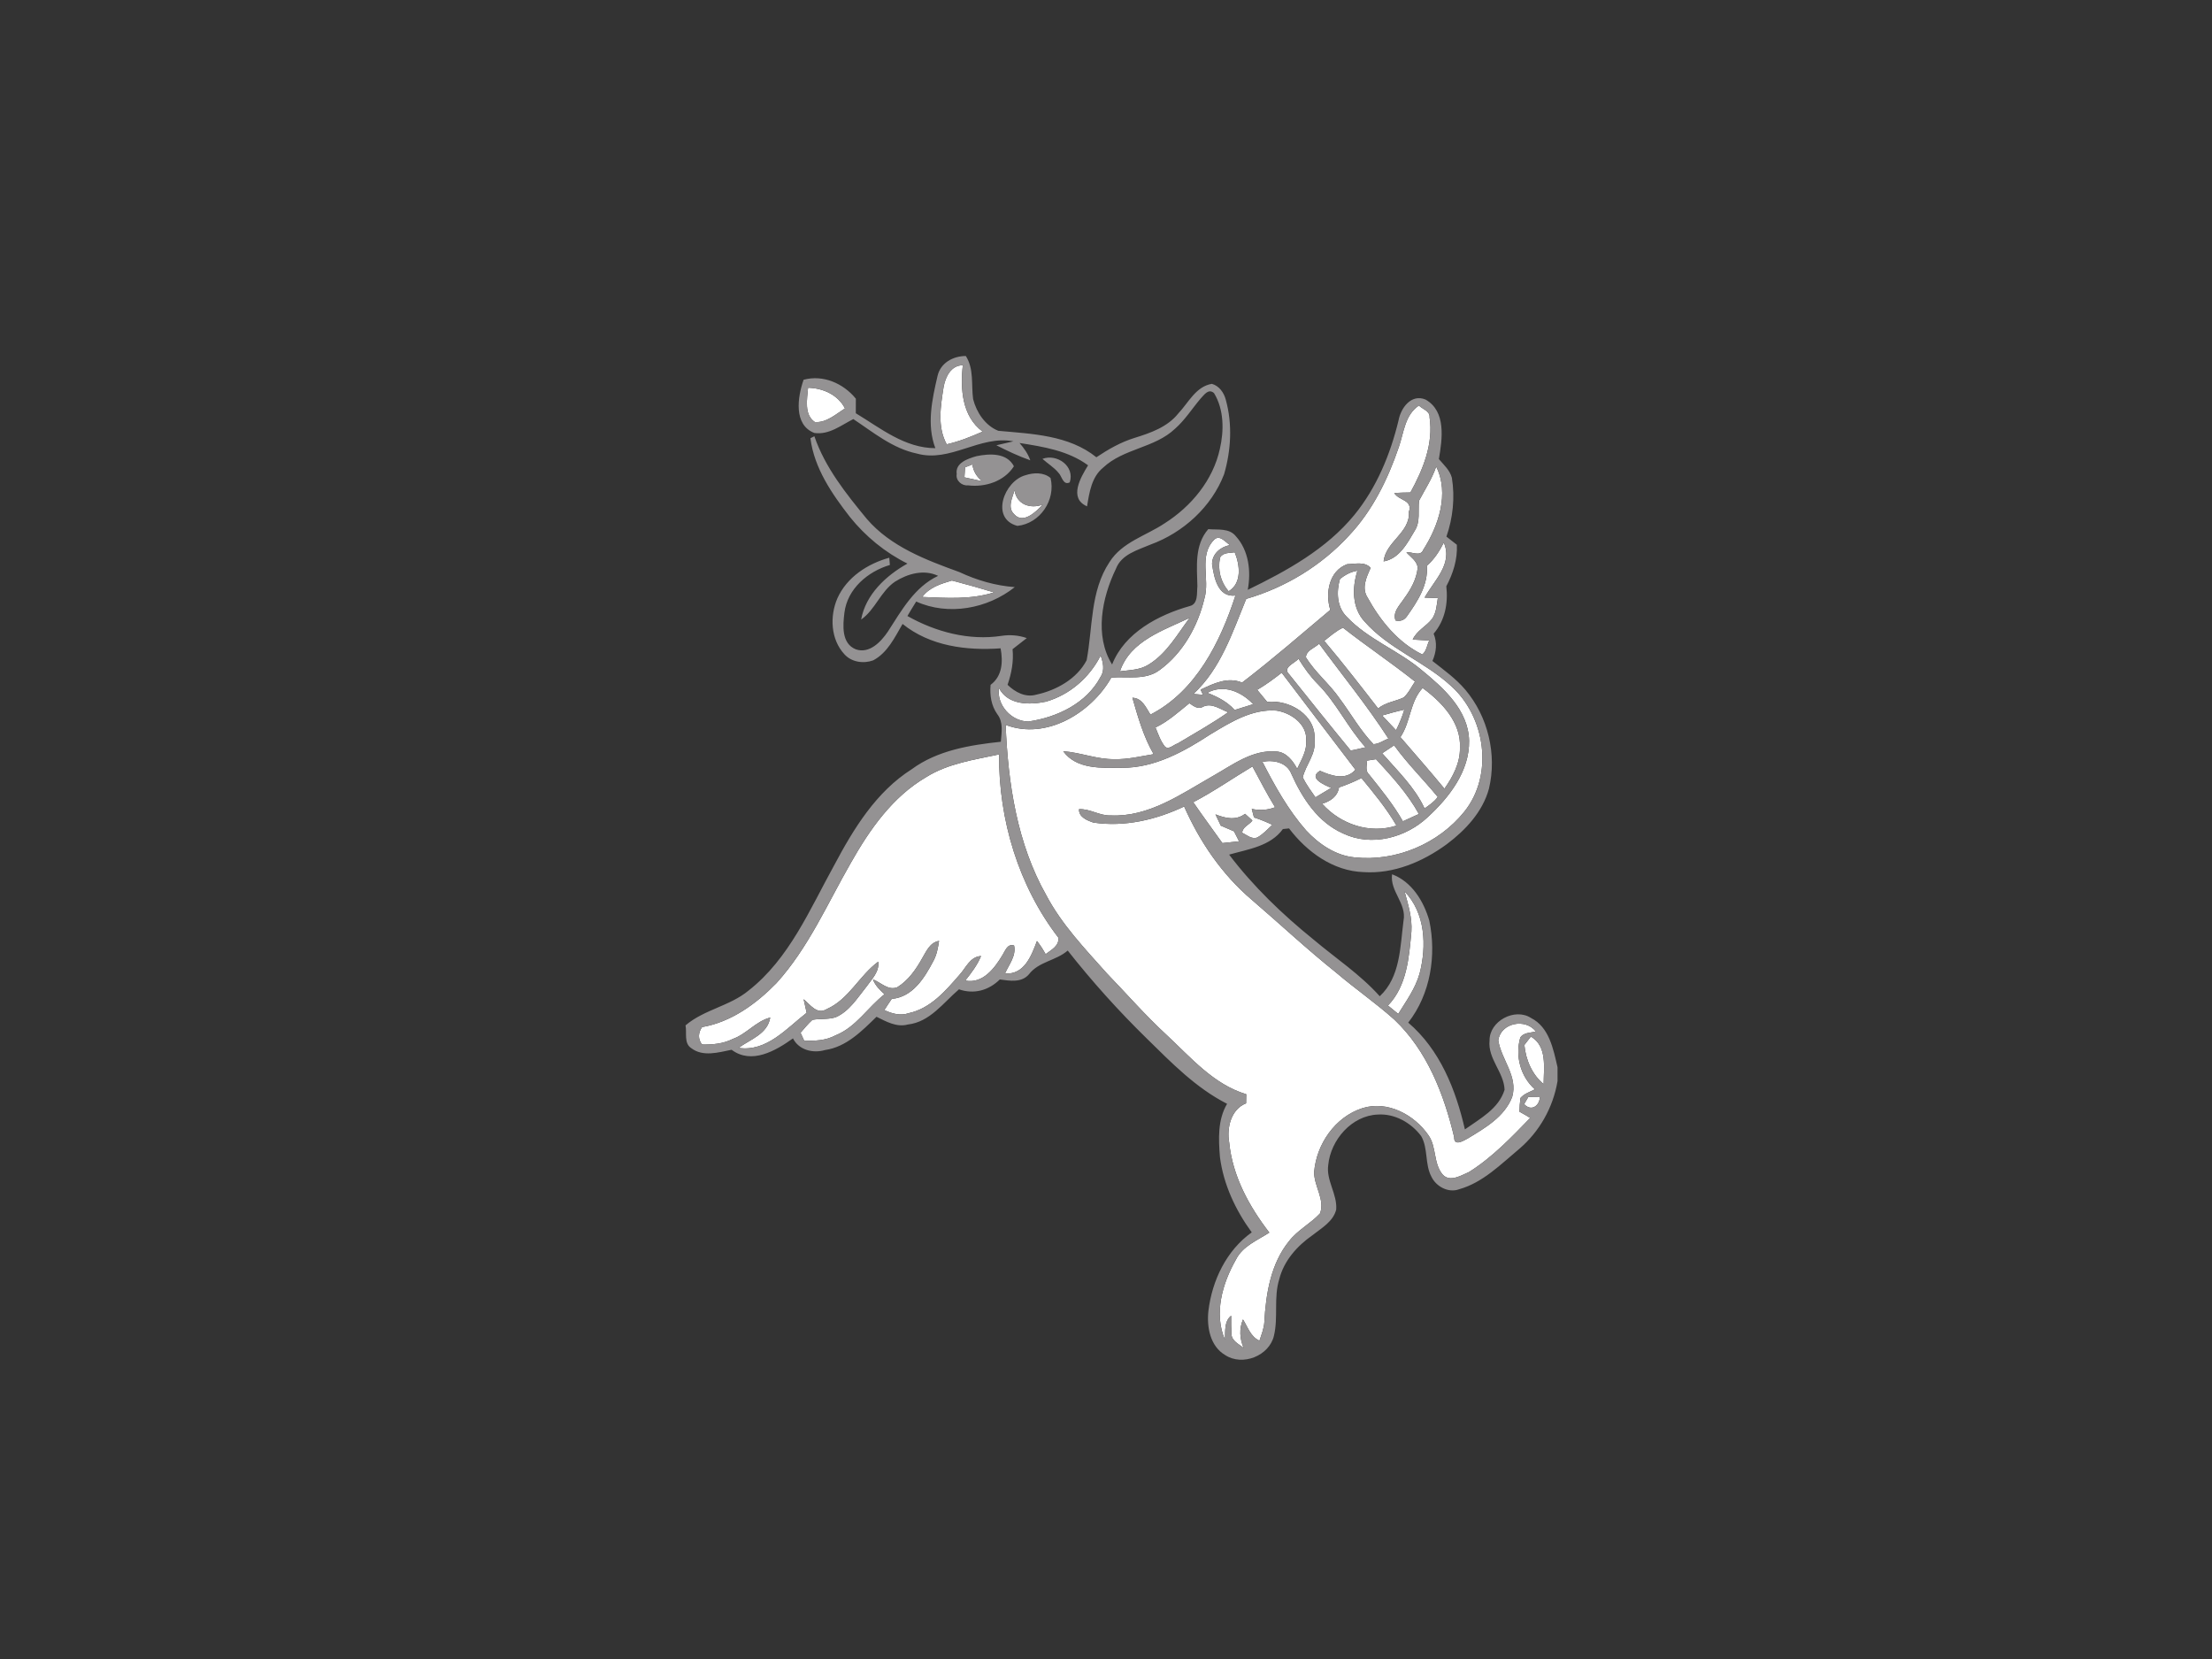 <?xml version="1.0" encoding="utf-8"?>
<!-- Generator: Adobe Illustrator 17.0.0, SVG Export Plug-In . SVG Version: 6.00 Build 0)  -->
<!DOCTYPE svg PUBLIC "-//W3C//DTD SVG 1.1//EN" "http://www.w3.org/Graphics/SVG/1.1/DTD/svg11.dtd">
<svg version="1.1" id="Layer_1" xmlns="http://www.w3.org/2000/svg" xmlns:xlink="http://www.w3.org/1999/xlink" x="0px" y="0px"
	 width="800px" height="600px" viewBox="0 0 800 600" enable-background="new 0 0 800 600" xml:space="preserve">
<rect x="0" y="0" width="800" height="600" fill="#333333" stroke="none"/>
<path fill="#FFFFFF" d="M341.268,139.951c0.665-3.652,2.661-7.833,6.951-7.86c-0.937,8.484-0.326,18.462,7.154,24.001
	c-4.208,1.846-8.498,3.597-12.991,4.588C338.906,154.245,340.21,146.82,341.268,139.951z"/>
<path fill="#FFFFFF" d="M292.249,140.236c5.362,0.109,10.806,2.539,13.344,7.466c-3.312,2.104-6.801,5.294-10.901,4.928
	C290.756,149.996,291.896,144.308,292.249,140.236z"/>
<path fill="#FFFFFF" d="M505.892,161.725c1.846-5.281,2.186-11.674,7.276-15.055c1.276,1.317,4.032,1.968,3.855,4.249
	c1.439,9.652-2.389,18.91-6.923,27.191c-1.968,0.014-3.923,0.081-5.851,0.19c1.575,2.783,6.774,2.416,5.308,6.801
	c0.502,7.575-8.417,10.738-9.15,17.933c5.701-0.977,8.62-6.652,11.294-11.172c2.05-3.244,1.1-7.168,1.507-10.765
	c2.145-4.072,4.724-7.941,6.204-12.353c4.846,9.733,0.842,21.489-4.683,30.123c-1.059,2.62-4.167,0.57-6.082,0.91
	c1.507,1.683,3.828,3.054,4.086,5.552c-0.421,4.14-2.511,7.873-4.941,11.172c-1.548,2.403-4.208,4.765-3.082,7.914
	c1.778,0.394,3.163-0.122,4.154-1.561c3.787-5.362,7.738-11.349,7.168-18.231c2.661-2.308,4.561-5.267,6.136-8.376
	c3.38,7.711-3.597,13.779-6.937,19.887c1.195,0.041,3.584,0.122,4.778,0.163c-0.407,2.566-0.529,5.321-2.091,7.534
	c-2.118,2.715-5.539,4.235-6.991,7.48c1.968,0.122,3.95,0.231,5.973,0.339c-0.814,1.67-0.977,3.815-2.498,5.05
	c-8.742-4.249-15.19-12.204-19.792-20.566c-2.281-3.502-0.394-7.385,1.086-10.751c-2.09-2.403-5.715-1.385-8.484-1.33
	c-6.584,2.43-7.969,10.493-6.095,16.521c-10.561,8.864-20.946,17.919-31.901,26.295c-5.213-2.172-10.344,0.339-15.014,2.552
	l0.882,1.86c-0.882-0.081-2.62-0.231-3.489-0.299c9.883-9.055,14.159-22.317,19.114-34.385
	c14.131-4.072,27.204-12.027,37.168-22.887C496.376,184.707,501.928,173.345,505.892,161.725z"/>
<path fill="#FFFFFF" d="M349.034,169.028c0.855-0.353,1.737-0.692,2.633-1.045c0.367,2.484,1.602,4.561,3.625,6.068
	c-2.186-0.489-4.331-0.937-6.489-1.412C348.857,171.743,348.966,169.938,349.034,169.028z"/>
<path fill="#FFFFFF" d="M366.762,185.956c-2.511-2.403-0.611-5.946,0.163-8.647c0.706,5.131,5.742,6.883,10.249,5.159
	C374.731,185.02,370.034,189.73,366.762,185.956z"/>
<path fill="#FFFFFF" d="M438.954,195.364c2.05-2.267,4.1,0.611,5.864,1.765c-3.421,0.665-6.421,3.149-6.462,6.842
	c0.706,4.792,2.023,12.163,8.457,11.417c-5.471,16.833-14.294,34.616-30.734,43.06c-1.616-2.539-3-6-6.53-6.095
	c2.009,6.978,4.005,14.077,7.683,20.403c-4.71,0.76-9.394,1.941-14.186,1.805c-6.326,0.095-12.272-2.43-18.516-2.864
	c4.792,6.638,13.982,6.027,21.272,5.987c11.783,0.054,22.399-5.864,31.983-12.109c7.222-4.358,15.082-9.258,23.865-8.579
	c5.226,0.787,11.104,4.901,10.751,10.738c0.326,3.774-1.751,7.045-3.258,10.317c-1.548-2.919-3.95-6.068-7.521-6.258
	c-8.702-0.774-15.991,4.955-23.172,8.973c-11.362,6.475-23.037,14.783-36.734,14.145c-3.991,0.176-7.534-2.484-11.471-2.253
	c-0.122,2.878,2.946,4.059,5.186,4.833c11.24,1.683,22.67-0.991,32.838-5.81c5.606,12.706,13.711,24.625,24.367,33.666
	c10.236,8.783,20.077,18.014,30.625,26.43c6.855,5.851,14.322,10.982,21.041,17.009c11.851,11.213,17.919,26.946,21.625,42.503
	c-0.122,3.516,3.584,1.181,5.023,0.38c6.217-3.76,13.141-7.765,15.937-14.892c2.213-7.48-3.91-13.494-5.009-20.512
	c0.855-6.339,9.788-8.145,13.589-3.204c-1.968,0.516-4.385,0.299-5.634,2.186c-1.928,6.652,0.082,14.104,5.281,18.733
	c-1.805,0.923-3.869,1.548-5.213,3.122c-0.217,1.629-0.353,3.285-0.367,4.955c1.235,0.733,2.634,1.425,3.869,2.281
	c-6.842,7.059-13.751,14.294-22.127,19.548c-2.824,1.195-6.855,3.801-9.503,0.923c-3.394-3.977-2.186-9.869-5.063-14.104
	c-5.118-7.507-14.865-12.788-23.973-9.923c-9.828,3.149-16.616,12.964-17.457,23.064c-0.109,5.104,4.018,10.005,2.118,15.014
	c-3.421,3.679-8.091,6-11.186,10.005c-6.652,8.186-8.389,19.1-8.946,29.322c-0.136,2.321-1.059,4.507-1.765,6.692
	c-3.217-1.425-4.222-4.941-5.959-7.683c-1.425,3.394-1.195,6.977,0.244,10.317c-1.724-1.425-4.29-2.498-4.425-5.036
	c-0.095-2.226-0.122-4.439-0.095-6.652c-2.62,2.145-2.091,5.756-2.226,8.756c-4.113-9.475-0.95-20.43,3.937-28.996
	c2.443-4.941,7.738-6.964,12.095-9.801c-7.331-9.503-13.317-20.458-14.512-32.58c-0.95-5.267,0.624-12.027,6.109-14.172
	c0.014-0.828,0.041-2.471,0.054-3.285c-11.946-3.611-20.145-13.412-28.955-21.584c-7.561-6.964-14.308-14.742-21.449-22.127
	c-7.928-8.905-16.303-17.62-21.923-28.263c-10.575-18.693-13.819-40.44-14.688-61.603c14.688,5.593,30.978-4.33,38.214-17.118
	c5.824-0.475,12.353,1.072,17.43-2.701c8.471-6.122,13.914-15.964,16.276-26.023C437.624,209.482,433.47,201.079,438.954,195.364z"
	/>
<path fill="#FFFFFF" d="M441.262,201.622c1.113-1.9,3.421-1.548,5.294-1.873c1.86,4.588,2.701,11.118-2.213,14.104
	C441.425,210.459,440.312,205.993,441.262,201.622z"/>
<path fill="#FFFFFF" d="M484.634,209.359c1.86-1.439,3.91-2.593,6.299-2.946c-1.941,6.095-2.009,13.494,2.634,18.435
	c8.634,9.788,21.476,14.335,31.032,23.064c12.625,11.131,15.761,32.268,4.955,45.68c-9.353,11.607-24.801,18.109-39.639,16.494
	c-6.91-0.652-12.964-4.833-17.566-9.788c-6.489-7.398-11.308-16.073-15.774-24.774c3.95-0.801,8.837,0.176,10.466,4.358
	c3.95,8.81,9.625,17.607,18.828,21.598c10.181,4.819,22.535,1.52,30.517-5.973c7.738-7.14,15.122-16.589,14.932-27.652
	c-0.285-11.132-9.339-19.114-17.321-25.643c-8.471-7.073-19.263-11.023-26.906-19.114
	C483.439,219.514,483.276,213.989,484.634,209.359z"/>
<path fill="#FFFFFF" d="M333.531,215.903c2.579-3.475,6.76-4.778,10.738-5.946c5.091,1.317,10.154,2.769,15.204,4.29
	C351.07,216.921,342.192,216.256,333.531,215.903z"/>
<path fill="#FFFFFF" d="M405.044,242.795c3.747-11.077,15.72-14.783,25.222-19.358c-4.493,5.987-8.281,12.91-14.851,16.914
	C412.32,242.347,408.546,242.32,405.044,242.795z"/>
<path fill="#FFFFFF" d="M478.932,231.785c2.158-1.697,4.235-3.597,6.774-4.765c8.525,6.692,17.553,12.72,26.05,19.48
	c-1.33,1.941-2.348,4.195-4.113,5.769c-3.068,1.412-6.584,1.765-9.231,3.95C492.032,247.994,485.652,239.74,478.932,231.785z"/>
<path fill="#FFFFFF" d="M477.073,232.803c8.376,11.403,17.376,22.385,25.059,34.304c-1.805,0.692-3.434,1.982-5.403,2.023
	c-4.765-4.914-8.118-10.969-12.177-16.426c-3.665-5.335-8.878-9.435-12.245-14.973C472.389,235.179,475.498,234.378,477.073,232.803
	z"/>
<path fill="#FFFFFF" d="M378.301,253.763c8.62-2.498,15.734-8.715,19.765-16.67c0.869,2.457,1.548,5.267,0,7.643
	c-5.05,9.625-15.774,14.729-26.145,16.209c-6.15-0.027-11.539-5.987-10.643-12.122C364.536,255.066,372.315,254.999,378.301,253.763
	z"/>
<path fill="#FFFFFF" d="M466.294,243.921c-2.647-2.525,1.941-4.018,3.339-5.674c1.995,3.244,4.208,6.367,6.91,9.095
	c6.801,6.828,10.86,15.788,17.322,22.915c-1.805,0.394-3.557,0.882-5.362,1.181C481.009,262.356,473.652,253.112,466.294,243.921z"
	/>
<path fill="#FFFFFF" d="M454.687,249.487c3.095-1.819,6.027-3.95,8.851-6.19c8.851,11.715,17.797,23.376,26.675,35.078
	c-3.489,4.005-8.702,2.199-12.828,0.394c-4.425,2.634,1.588,5.091,4.045,6.19c-1.9,1.14-3.801,2.281-5.688,3.407
	c-1.629-2.348-3.326-4.643-4.588-7.195c1.072-4.602,4.887-8.471,4.263-13.534c0.706-9.014-9.068-14.675-17.132-13.792
	C457.077,252.379,455.882,250.926,454.687,249.487z"/>
<path fill="#FFFFFF" d="M436.646,250.573c5.878-3.231,12.326-0.434,16.589,4.1c-2.267,0.679-4.493,1.385-6.72,2.104
	C443.868,253.79,440.298,251.998,436.646,250.573z"/>
<path fill="#FFFFFF" d="M514.499,248.822c6.923,5.063,14.023,12.462,13.507,21.706c0.082,5.403-2.552,10.412-5.606,14.702
	c-5.199-6.312-10.589-12.448-15.923-18.638C510.209,261.107,509.856,253.872,514.499,248.822z"/>
<path fill="#FFFFFF" d="M417.899,263.103c4.575-2.186,8.335-5.606,12.245-8.769c1.588,1.045,3.176,2.403,5.118,1.181
	c3.095-1.357,6.082,1.032,8.919,2.077c-5.878,4.127-12.163,7.629-18.313,11.308c-1.466,0.434-3.136,2.389-4.534,1.14
	C419.691,267.99,418.877,265.465,417.899,263.103z"/>
<path fill="#FFFFFF" d="M499.851,258.772c2.661-0.787,5.321-1.52,8.05-2.118c-0.774,2.566-1.819,5.036-2.986,7.439
	C503.191,262.329,501.521,260.551,499.851,258.772z"/>
<path fill="#FFFFFF" d="M504.209,269.551c4.751,6.625,10.616,12.367,15.774,18.679c-1.249,1.738-3.054,2.932-4.765,4.154
	c-3.57-7.711-9.828-13.629-15.326-19.955C501.317,271.479,502.729,270.501,504.209,269.551z"/>
<path fill="#FFFFFF" d="M334.915,281.09c7.955-4.996,17.403-6.312,26.417-8.254c-0.163,23.62,7.018,47.567,21.503,66.354
	c0.122,3.014-2.606,4.317-4.67,5.892c-0.95-1.683-1.928-3.285-3.136-4.751c-1.996,5.308-4.561,12.258-11.552,11.742
	c1.412-3.231,4.113-6.367,3.285-10.113c-2.416-0.801-3.217,1.941-4.195,3.448c-2.864,4.792-7.127,10.48-13.466,9.231
	c2.186-2.756,4.358-5.593,5.715-8.878c-4.045,0.217-5.498,4.371-7.914,6.923c-4.982,5.742-10.398,12.041-18.19,13.724
	c-3.014,1.045-6.122,0.231-8.864-1.113c0.869-1.358,1.737-2.715,2.661-4.032c7.602-0.665,11.837-7.588,15.041-13.67
	c1.249-2.24,1.683-4.806,2.077-7.303c-3.326,0.543-4.602,3.787-6.136,6.326c-2.24,4.018-4.995,7.982-8.973,10.426
	c-3.312,1.344-5.959-1.778-8.797-2.824c0.801,2.186,2.484,3.828,4.181,5.362c-6.109,4.765-10.344,11.96-17.783,14.892
	c-3.475,1.873-7.453,2.023-11.294,1.873c-0.326-0.706-0.977-2.118-1.29-2.837c1.371-1.588,2.715-3.244,4.29-4.67
	c2.783-0.516,5.742-0.054,8.471-0.964c4.901-2.172,7.778-6.937,11.009-10.955c1.941-2.756,4.792-5.444,4.331-9.122
	c-6.842,4.982-10.616,13.629-18.625,17.145c-3.516,2.199-6-1.629-8.362-3.557c0.339,1.629,0.72,3.258,1.086,4.901
	c-7.235,5.62-14.484,14.213-24.625,12.693c4.276-3.109,10.48-4.996,11.457-10.969c-5.199,1.33-8.566,5.973-13.548,7.738
	c-3.462,1.751-7.331,2.091-11.118,2.009c-1.561-2.009-1.385-4.303,0.014-6.299c10.521-1.805,19.548-8.389,26.865-15.869
	c11.593-12.774,18.462-28.779,26.96-43.576C314.526,300.027,322.779,288.189,334.915,281.09z"/>
<path fill="#FFFFFF" d="M494.421,275.076c0.801-0.122,2.43-0.367,3.244-0.502c5.674,6.19,11.417,12.408,15.489,19.819
	c-1.941,0.882-3.869,1.765-5.783,2.634c-3.435-6.041-7.833-11.417-12.15-16.833C493.661,278.85,494.354,276.814,494.421,275.076z"/>
<path fill="#FFFFFF" d="M431.556,290.131c7.398-3.855,14.254-8.661,21.408-12.937c2.674,4.941,5.226,9.964,8.186,14.756
	c-2.688,1.059-5.634,1.208-8.43,0.611c0.203,0.774,0.597,2.308,0.801,3.068c2.24,0.747,4.48,1.629,6.625,2.674
	c-1.738,1.643-3.367,3.462-5.484,4.602c-2.036,0.692-3.76-0.923-5.403-1.738c0.095-2.118,2.606-2.878,3.692-4.412
	c-0.882-0.842-1.778-1.656-2.661-2.43c-3.299,2.539-7.208,1.602-10.697,0.204c0.611,1.357,1.249,2.715,1.914,4.072
	c1.575,0.692,3.163,1.385,4.792,2.063c0.597,1.195,1.208,2.389,1.833,3.597c-2.023,0.231-4.045,0.434-6.041,0.652
	C438.588,299.972,434.977,295.126,431.556,290.131z"/>
<path fill="#FFFFFF" d="M484.281,284.782c2.769-0.937,5.484-2.077,8.104-3.394c4.507,5.498,9.095,11.009,12.665,17.199
	c-9.693,3.136-20.227-0.462-26.892-7.914C481.132,289.805,483.738,288.067,484.281,284.782z"/>
<path fill="#FFFFFF" d="M507.969,322.385c7.548,7.833,8.064,19.711,5.444,29.716c-1.507,5.362-4.819,9.923-7.724,14.593
	c-1.249-1.018-2.498-2.023-3.706-3.027c6.855-7.127,7.616-17.39,8.471-26.716C510.793,331.955,509.286,327.136,507.969,322.385z"/>
<path fill="#FFFFFF" d="M551.314,377.92c0.584-0.76,1.765-2.267,2.348-3.027c6.014,3.489,4.643,11.322,4.616,17.186
	C554.083,388.644,551.789,383.187,551.314,377.92z"/>
<path fill="#FFFFFF" d="M556.69,394.318C557.409,395.065,557.409,395.065,556.69,394.318z"/>
<path fill="#FFFFFF" d="M552.726,396.748c1.045,0.014,3.149,0.041,4.195,0.054c-0.176,3.285-3.258,5.254-5.688,2.511
	C551.613,398.662,552.359,397.386,552.726,396.748z"/>
<path fill="#949293" d="M339.069,135.987c1.072-4.751,5.62-7.222,10.236-7.235c3,4.711,1.928,10.344,2.634,15.584
	c1.222,4.806,4.385,9.598,9.122,11.471c12.15,1.113,25.48,1.534,35.458,9.57c4.317-2.891,8.878-5.498,13.887-7.032
	c5.756-1.778,11.851-3.923,15.747-8.824c3.665-3.869,6.353-9.76,12.136-10.697c2.661,0.747,4.358,3.177,5.036,5.756
	c2.43,8.783,1.914,18.231-0.611,26.919c-4.534,11.837-14.783,21.136-26.607,25.453c-4.67,2.009-10.507,3.502-12.516,8.756
	c-5.077,10.493-7.846,24.191-1.385,34.616c4.521-11.498,16.779-17.933,28.087-21.136c3.122-0.747,2.498-4.751,2.756-7.168
	c-0.136-7.1-1.113-14.851,3.937-20.648c3.367,0.326,7.561-0.489,9.978,2.566c4.71,5.186,5.539,12.733,4.303,19.385
	c14.145-6.869,28.44-14.742,38.567-27.109c8.05-9.869,12.991-21.869,15.964-34.155c0.814-4.493,4.575-9.706,9.76-7.561
	c7.561,4.29,6.055,14.322,4.833,21.53c1.751,2.077,3.977,4.018,4.697,6.76c1.154,7.127,0.394,14.471-1.968,21.286
	c1.235,0.977,2.484,1.955,3.774,2.946c0.258,5.308-1.357,10.371-3.815,15.014c0.706,6.149-0.475,12.367-4.588,17.145
	c1.357,3.285,0.977,6.665-0.434,9.869c4.127,3.258,8.471,6.353,11.905,10.412c8.199,9.72,11.485,23.39,8.539,35.77
	c-2.267,8.362-8.471,15-15.245,20.077c-8.647,6.34-19.209,10.833-30.109,10.1c-10.969-0.353-20.512-7.317-26.946-15.801
	c-0.556,0.068-1.67,0.176-2.226,0.231c-4.534,6.245-12.557,7.276-19.453,9.245c8.742,11.512,19.236,21.584,30.449,30.652
	c8.05,6.801,16.955,12.652,24.028,20.566c7.507-6.937,7.371-17.946,8.606-27.34c1.195-6.204-4.996-10.629-4.14-16.765
	c7.127,2.661,11.43,9.733,13.453,16.738c2.647,12.611,0.448,26.607-7.616,36.91c11.485,9.788,17.213,24.258,20.498,38.621
	c5.471-3.896,12.231-7.453,14.349-14.322c-0.204-6.326-6.136-11.24-5.43-17.81c-0.109-7.018,9.109-11.987,14.987-8.172
	c6.597,3.326,8.091,11.308,9.597,17.838v4.996c-1.588,9.502-6.502,18.245-13.833,24.503c-6.693,5.566-13.127,12.19-21.747,14.607
	c-3.869,1.439-8.308-0.95-10.018-4.507c-2.457-4.588-1.14-10.249-3.733-14.742c-3.625-4.792-9.516-8.159-15.638-7.765
	c-9.462,0.353-17.064,9.15-17.96,18.231c-0.814,5.634,3.326,10.561,2.878,16.154c-1.1,4.358-5.349,6.692-8.62,9.285
	c-5.525,3.855-10.304,9.231-11.973,15.883c-2.077,6.665-0.312,13.751-1.928,20.471c-1.71,7.263-11.389,11.077-17.607,6.978
	c-5.471-3.177-6.747-10.236-6.082-16.032c1.33-10.955,6.516-21.842,15.666-28.358c-5.851-8.023-10.222-17.308-11.498-27.218
	c-0.529-6.516-0.869-13.439,2.579-19.276c-11.24-5.715-20.132-14.865-29.023-23.593c-10.208-9.978-19.779-20.62-28.616-31.833
	c-4.249,3.692-10.466,3.964-14.009,8.566c-2.647,3.149-6.978,2.376-10.548,1.887c-4.045,3.977-9.34,5.444-14.77,3.57
	c-5.674,4.833-10.48,11.81-18.489,12.72c-4.073,1.1-7.833-1.072-11.335-2.796c-5.294,5.158-10.928,10.928-18.611,12.027
	c-4.371,1.276-9.435,0.027-11.607-4.208c-6.245,4.48-14.946,9.53-22.195,4.113c-4.724,0.95-10.344,2.647-14.566-0.57
	c-2.769-1.792-1.548-5.525-2.09-8.254c6.733-5.742,15.991-6.95,22.792-12.584c14.742-11.552,22.127-29.336,30.951-45.286
	c7.005-13.195,15.163-26.58,28.059-34.766c9.313-6.842,21.014-8.742,32.227-9.937c0.258-3.38,0.977-7.073-1.263-9.95
	c-2.226-3.136-2.769-6.883-2.444-10.629c4.263-3.163,4.521-8.376,3.625-13.208c-12.38,0.882-25.507-0.801-35.458-8.824
	c-2.824,4.86-5.444,10.453-10.643,13.181c-3.516,1.276-7.846,0.638-10.398-2.226c-4.969-5.349-5.335-13.765-2.525-20.24
	c3.421-7.616,10.928-12.503,18.761-14.661c0.054,0.652,0.163,1.955,0.217,2.62c-7.969,2.362-15.367,8.607-16.439,17.24
	c-0.557,4.575-1.154,11.132,4.1,13.263c4.928,1.724,9.136-2.715,11.634-6.435c4.928-7.616,9.57-16.073,18.15-20.132
	c-5.118-2.444-11.023-0.787-15.57,2.091c-5.226,3.529-7.14,10.113-12.272,13.724c1.643-9.095,9-15.91,16.752-20.254
	c-8.036-3.977-15.177-9.842-20.783-16.819c-6.529-8.376-12.964-17.743-14.308-28.521c0.353-0.176,1.072-0.529,1.425-0.706
	c3.869,11.281,11.457,20.783,18.978,29.906c8.62,10.032,21.394,14.824,33.49,19.222c6.299,2.959,13.032,4.914,20.009,5.43
	c-9.842,7.833-24.014,10.466-35.648,5.213c-1.086,1.738-2.145,3.475-3.177,5.24c10.222,5.769,22.263,8.959,33.992,7.181
	c3.068-0.475,6.204-0.244,9.177,0.801c-1.737,1.357-3.421,2.701-5.145,4.018c0.448,4.398-0.38,8.742-1.806,12.883
	c2.742,2.661,6.462,4.683,10.398,3.557c7.249-1.561,14.702-5.715,18.204-12.448c2.24-11.892,1.262-24.951,8.254-35.471
	c4.534-7.263,13.236-9.543,19.982-14.064c9.611-6.109,17.471-15.584,19.942-26.878c1.534-6.625,1.52-14.267-2.118-20.213
	c-2.05-1.765-3.57,0.679-4.873,2.023c-3.082,3.638-5.634,7.738-9.231,10.887c-7.358,6.991-18.611,7.1-25.983,14.05
	c-4.195,3.38-5.009,9.027-5.824,14.009c-6.76-2.919-2.294-10.521,0.367-14.837c-7.208-5.308-16.181-6.72-24.788-8.077
	c1.602,1.873,3.068,3.882,3.882,6.258c-4.235-1.48-8.281-3.407-12.258-5.43c2.036-0.475,4.086-0.95,6.163-1.425
	c-12.163-2.321-22.82,7.792-34.901,4.425c-8.769-1.833-15.747-7.656-22.996-12.475c-4.466,2.253-8.756,5.783-14.104,5.023
	c-7.616-2.946-6.054-13.059-3.882-19.249c7.113-1.9,14.376,1.317,18.896,6.855c-0.027,1.751-0.027,3.502-0.014,5.267
	c8.959,5.403,17.729,12.625,28.765,12.625C335.078,153.634,337.101,144.444,339.069,135.987 M341.268,139.951
	c-1.059,6.869-2.362,14.294,1.113,20.729c4.493-0.991,8.783-2.742,12.991-4.588c-7.48-5.539-8.091-15.516-7.154-24.001
	C343.929,132.118,341.934,136.299,341.268,139.951 M292.249,140.236c-0.353,4.072-1.493,9.76,2.444,12.394
	c4.1,0.367,7.588-2.824,10.901-4.928C303.055,142.774,297.611,140.344,292.249,140.236 M505.892,161.725
	c-3.964,11.62-9.516,22.982-18.014,31.983c-9.964,10.86-23.037,18.815-37.168,22.887c-4.955,12.068-9.231,25.331-19.114,34.385
	c0.869,0.068,2.606,0.217,3.489,0.299l-0.882-1.86c4.67-2.213,9.801-4.724,15.014-2.552c10.955-8.376,21.34-17.43,31.901-26.295
	c-1.873-6.027-0.489-14.091,6.095-16.521c2.769-0.054,6.394-1.072,8.484,1.33c-1.48,3.367-3.367,7.249-1.086,10.751
	c4.602,8.362,11.05,16.317,19.792,20.566c1.52-1.235,1.683-3.38,2.498-5.05c-2.023-0.109-4.005-0.217-5.973-0.339
	c1.452-3.244,4.873-4.765,6.991-7.48c1.561-2.213,1.683-4.968,2.091-7.534c-1.195-0.041-3.584-0.122-4.778-0.163
	c3.34-6.109,10.317-12.177,6.937-19.887c-1.575,3.109-3.475,6.068-6.136,8.376c0.57,6.882-3.38,12.869-7.168,18.231
	c-0.991,1.439-2.376,1.955-4.154,1.561c-1.127-3.149,1.534-5.511,3.082-7.914c2.43-3.299,4.52-7.032,4.941-11.172
	c-0.258-2.498-2.579-3.869-4.086-5.552c1.914-0.339,5.023,1.71,6.082-0.91c5.525-8.634,9.53-20.39,4.683-30.123
	c-1.48,4.412-4.059,8.281-6.204,12.353c-0.407,3.597,0.543,7.521-1.507,10.765c-2.674,4.52-5.593,10.195-11.294,11.172
	c0.733-7.195,9.652-10.358,9.15-17.933c1.466-4.385-3.733-4.018-5.308-6.801c1.928-0.109,3.882-0.176,5.851-0.19
	c4.534-8.281,8.362-17.539,6.923-27.191c0.177-2.281-2.579-2.932-3.855-4.249C508.078,150.05,507.738,156.444,505.892,161.725
	 M438.954,195.364c-5.484,5.715-1.33,14.118-3.326,20.96c-2.362,10.059-7.806,19.901-16.276,26.023
	c-5.077,3.774-11.607,2.226-17.43,2.701c-7.235,12.788-23.525,22.711-38.214,17.118c0.869,21.163,4.113,42.91,14.688,61.603
	c5.62,10.643,13.996,19.358,21.923,28.263c7.14,7.385,13.887,15.163,21.449,22.127c8.81,8.172,17.009,17.973,28.955,21.584
	c-0.013,0.814-0.041,2.457-0.054,3.285c-5.484,2.145-7.059,8.905-6.109,14.172c1.195,12.122,7.181,23.077,14.512,32.58
	c-4.358,2.837-9.652,4.86-12.095,9.801c-4.887,8.566-8.05,19.521-3.937,28.996c0.136-3-0.394-6.611,2.226-8.756
	c-0.027,2.213,0,4.425,0.095,6.652c0.136,2.539,2.701,3.611,4.425,5.036c-1.439-3.339-1.67-6.923-0.244-10.317
	c1.738,2.742,2.742,6.258,5.959,7.683c0.706-2.186,1.629-4.371,1.765-6.692c0.557-10.222,2.294-21.136,8.946-29.322
	c3.095-4.005,7.765-6.326,11.186-10.005c1.901-5.009-2.226-9.91-2.118-15.014c0.842-10.1,7.629-19.914,17.457-23.064
	c9.109-2.864,18.856,2.416,23.973,9.923c2.878,4.235,1.67,10.127,5.063,14.104c2.647,2.878,6.679,0.272,9.503-0.923
	c8.376-5.254,15.285-12.489,22.127-19.548c-1.235-0.855-2.633-1.547-3.869-2.281c0.014-1.67,0.149-3.326,0.367-4.955
	c1.344-1.575,3.407-2.199,5.213-3.122c-5.199-4.629-7.208-12.082-5.281-18.733c1.249-1.887,3.665-1.67,5.634-2.186
	c-3.801-4.941-12.733-3.136-13.589,3.204c1.1,7.018,7.222,13.032,5.009,20.512c-2.797,7.127-9.72,11.131-15.937,14.892
	c-1.439,0.801-5.145,3.136-5.023-0.38c-3.706-15.557-9.774-31.29-21.625-42.503c-6.72-6.027-14.186-11.159-21.041-17.009
	c-10.548-8.417-20.39-17.647-30.625-26.43c-10.656-9.041-18.761-20.96-24.367-33.666c-10.168,4.819-21.598,7.493-32.838,5.81
	c-2.24-0.774-5.308-1.955-5.186-4.833c3.937-0.231,7.48,2.43,11.471,2.253c13.697,0.638,25.372-7.67,36.734-14.145
	c7.181-4.018,14.471-9.747,23.172-8.973c3.57,0.19,5.973,3.339,7.521,6.258c1.507-3.272,3.584-6.543,3.258-10.317
	c0.353-5.837-5.525-9.95-10.751-10.738c-8.783-0.679-16.643,4.222-23.865,8.579c-9.584,6.245-20.2,12.163-31.983,12.109
	c-7.29,0.041-16.48,0.652-21.272-5.987c6.244,0.434,12.19,2.959,18.516,2.864c4.792,0.136,9.475-1.045,14.186-1.805
	c-3.679-6.326-5.674-13.426-7.683-20.403c3.529,0.095,4.914,3.557,6.53,6.095c16.439-8.444,25.263-26.227,30.734-43.06
	c-6.435,0.747-7.751-6.625-8.457-11.417c0.041-3.692,3.041-6.177,6.462-6.842C443.054,195.975,441.004,193.097,438.954,195.364
	 M441.262,201.622c-0.95,4.371,0.163,8.837,3.082,12.231c4.914-2.987,4.072-9.516,2.213-14.104
	C444.683,200.074,442.375,199.721,441.262,201.622 M484.634,209.359c-1.358,4.629-1.195,10.154,2.457,13.738
	c7.643,8.091,18.435,12.041,26.906,19.114c7.982,6.53,17.036,14.512,17.321,25.643c0.19,11.064-7.195,20.512-14.932,27.652
	c-7.982,7.493-20.335,10.792-30.517,5.973c-9.204-3.991-14.878-12.788-18.828-21.598c-1.629-4.181-6.516-5.159-10.466-4.358
	c4.466,8.702,9.285,17.376,15.774,24.774c4.602,4.955,10.656,9.136,17.566,9.788c14.838,1.615,30.286-4.887,39.639-16.494
	c10.806-13.412,7.67-34.548-4.955-45.68c-9.557-8.729-22.399-13.276-31.032-23.064c-4.643-4.941-4.575-12.34-2.634-18.435
	C488.544,206.767,486.494,207.921,484.634,209.359 M333.531,215.903c8.661,0.353,17.539,1.018,25.942-1.656
	c-5.05-1.52-10.113-2.973-15.204-4.29C340.291,211.124,336.11,212.427,333.531,215.903 M405.044,242.795
	c3.502-0.475,7.276-0.448,10.371-2.444c6.57-4.005,10.358-10.928,14.851-16.914C420.764,228.011,408.791,231.717,405.044,242.795
	 M478.932,231.785c6.72,7.955,13.1,16.209,19.48,24.435c2.647-2.186,6.163-2.539,9.231-3.95c1.765-1.575,2.783-3.828,4.113-5.769
	c-8.498-6.76-17.525-12.788-26.05-19.48C483.168,228.188,481.091,230.088,478.932,231.785 M477.073,232.803
	c-1.575,1.575-4.683,2.376-4.765,4.928c3.367,5.539,8.579,9.638,12.245,14.973c4.059,5.457,7.412,11.512,12.177,16.426
	c1.968-0.041,3.597-1.33,5.403-2.023C494.449,255.189,485.448,244.206,477.073,232.803 M378.301,253.763
	c-5.986,1.235-13.765,1.303-17.023-4.941c-0.896,6.136,4.493,12.095,10.643,12.122c10.371-1.48,21.096-6.584,26.145-16.209
	c1.548-2.376,0.869-5.186,0-7.643C394.035,245.048,386.921,251.265,378.301,253.763 M466.294,243.921
	c7.358,9.19,14.715,18.435,22.209,27.517c1.805-0.299,3.557-0.787,5.362-1.181c-6.462-7.127-10.521-16.086-17.322-22.915
	c-2.701-2.729-4.914-5.851-6.91-9.095C468.235,239.903,463.647,241.396,466.294,243.921 M454.687,249.487
	c1.195,1.439,2.389,2.891,3.597,4.358c8.063-0.882,17.838,4.778,17.132,13.792c0.624,5.063-3.19,8.932-4.263,13.534
	c1.263,2.552,2.959,4.846,4.588,7.195c1.887-1.127,3.787-2.267,5.688-3.407c-2.457-1.1-8.471-3.557-4.045-6.19
	c4.127,1.805,9.34,3.611,12.828-0.394c-8.878-11.702-17.824-23.363-26.675-35.078C460.715,245.537,457.783,247.668,454.687,249.487
	 M436.646,250.573c3.652,1.425,7.222,3.217,9.869,6.204c2.226-0.719,4.453-1.425,6.72-2.104
	C448.972,250.139,442.524,247.342,436.646,250.573 M514.499,248.822c-4.643,5.05-4.29,12.285-8.023,17.77
	c5.335,6.19,10.724,12.326,15.923,18.638c3.054-4.29,5.688-9.299,5.606-14.702C528.522,261.284,521.422,253.885,514.499,248.822
	 M417.899,263.103c0.977,2.362,1.792,4.887,3.435,6.937c1.398,1.249,3.068-0.706,4.534-1.14c6.15-3.679,12.435-7.181,18.313-11.308
	c-2.837-1.045-5.824-3.434-8.919-2.077c-1.941,1.222-3.53-0.136-5.118-1.181C426.234,257.496,422.474,260.917,417.899,263.103
	 M499.851,258.772c1.67,1.778,3.339,3.557,5.063,5.321c1.167-2.403,2.213-4.873,2.986-7.439
	C505.173,257.252,502.512,257.985,499.851,258.772 M504.209,269.551c-1.48,0.95-2.891,1.928-4.317,2.878
	c5.498,6.326,11.756,12.245,15.326,19.955c1.711-1.222,3.516-2.416,4.765-4.154C514.825,281.918,508.96,276.176,504.209,269.551
	 M334.915,281.09c-12.136,7.1-20.39,18.937-27.177,30.924c-8.498,14.797-15.367,30.802-26.96,43.576
	c-7.317,7.48-16.344,14.064-26.865,15.869c-1.398,1.995-1.575,4.29-0.014,6.299c3.787,0.081,7.656-0.258,11.118-2.009
	c4.982-1.765,8.349-6.407,13.548-7.738c-0.977,5.973-7.181,7.86-11.457,10.969c10.14,1.52,17.389-7.073,24.625-12.693
	c-0.366-1.643-0.747-3.272-1.086-4.901c2.362,1.928,4.846,5.756,8.362,3.557c8.009-3.516,11.783-12.163,18.625-17.145
	c0.461,3.679-2.389,6.367-4.331,9.122c-3.231,4.018-6.109,8.783-11.009,10.955c-2.729,0.909-5.688,0.448-8.471,0.964
	c-1.575,1.425-2.919,3.081-4.29,4.67c0.312,0.719,0.964,2.131,1.29,2.837c3.842,0.149,7.819,0,11.294-1.873
	c7.439-2.932,11.674-10.127,17.783-14.892c-1.697-1.534-3.38-3.177-4.181-5.362c2.837,1.045,5.484,4.168,8.797,2.824
	c3.978-2.443,6.733-6.407,8.973-10.426c1.534-2.539,2.81-5.783,6.136-6.326c-0.394,2.498-0.828,5.064-2.077,7.303
	c-3.204,6.082-7.439,13.005-15.041,13.67c-0.923,1.317-1.792,2.674-2.661,4.032c2.742,1.344,5.851,2.158,8.864,1.113
	c7.792-1.683,13.209-7.982,18.19-13.724c2.416-2.552,3.869-6.706,7.914-6.923c-1.357,3.285-3.53,6.122-5.715,8.878
	c6.34,1.249,10.602-4.439,13.466-9.231c0.977-1.507,1.778-4.249,4.195-3.448c0.828,3.747-1.873,6.882-3.285,10.113
	c6.991,0.516,9.557-6.435,11.552-11.742c1.208,1.466,2.186,3.068,3.136,4.751c2.063-1.575,4.792-2.878,4.67-5.892
	c-14.485-18.788-21.666-42.734-21.503-66.354C352.319,274.777,342.87,276.094,334.915,281.09 M494.421,275.076
	c-0.068,1.738-0.76,3.774,0.801,5.118c4.317,5.416,8.715,10.792,12.15,16.833c1.914-0.869,3.842-1.751,5.783-2.634
	c-4.072-7.412-9.815-13.629-15.489-19.819C496.851,274.709,495.222,274.954,494.421,275.076 M431.556,290.131
	c3.421,4.996,7.032,9.842,10.534,14.783c1.996-0.217,4.018-0.421,6.041-0.652c-0.625-1.208-1.235-2.403-1.833-3.597
	c-1.629-0.679-3.217-1.371-4.792-2.063c-0.665-1.357-1.303-2.715-1.914-4.072c3.489,1.398,7.398,2.335,10.697-0.204
	c0.882,0.774,1.778,1.588,2.661,2.43c-1.086,1.534-3.597,2.294-3.692,4.412c1.643,0.814,3.367,2.43,5.403,1.738
	c2.118-1.14,3.747-2.959,5.484-4.602c-2.145-1.045-4.385-1.928-6.625-2.674c-0.204-0.76-0.597-2.294-0.801-3.068
	c2.796,0.597,5.742,0.448,8.43-0.611c-2.959-4.792-5.512-9.815-8.186-14.756C445.809,281.47,438.954,286.275,431.556,290.131
	 M484.281,284.782c-0.543,3.285-3.149,5.023-6.122,5.892c6.665,7.453,17.199,11.05,26.892,7.914
	c-3.57-6.19-8.159-11.702-12.665-17.199C489.765,282.705,487.05,283.845,484.281,284.782 M507.969,322.385
	c1.317,4.751,2.824,9.57,2.484,14.566c-0.855,9.326-1.615,19.589-8.471,26.716c1.208,1.005,2.457,2.009,3.706,3.027
	c2.905-4.67,6.217-9.231,7.724-14.593C516.033,342.096,515.517,330.217,507.969,322.385 M551.314,377.92
	c0.475,5.267,2.769,10.724,6.964,14.159c0.027-5.864,1.398-13.697-4.616-17.186C553.079,375.653,551.898,377.16,551.314,377.92
	 M556.69,394.318C557.409,395.065,557.409,395.065,556.69,394.318 M552.726,396.748c-0.367,0.638-1.113,1.914-1.493,2.566
	c2.43,2.742,5.512,0.774,5.688-2.511C555.875,396.789,553.771,396.762,552.726,396.748z"/>
<path fill="#949293" d="M346.006,171.458c-0.611-4.072,4.086-5.606,7.154-6.475c4.67-0.964,10.969-1.317,13.534,3.652
	c-3.489,5.444-10.385,7.683-16.589,6.896C347.839,175.775,345.585,173.793,346.006,171.458 M349.034,169.028
	c-0.068,0.91-0.176,2.715-0.231,3.611c2.158,0.475,4.303,0.923,6.489,1.412c-2.023-1.507-3.258-3.584-3.625-6.068
	C350.771,168.336,349.889,168.675,349.034,169.028z"/>
<path fill="#949293" d="M377.012,165.947c5.281-1.955,11.81,2.661,9.869,8.512c-2.416,1.181-2.797-2.199-4.018-3.407
	C381.22,169.015,378.912,167.684,377.012,165.947z"/>
<path fill="#949293" d="M370.903,171.865c2.878-0.964,6.57-1.113,9.041,1.005c1.941,7.982-3.774,16.453-11.987,17.322
	C358.02,187.585,363.192,173.874,370.903,171.865 M366.762,185.956c3.272,3.774,7.969-0.937,10.412-3.489
	c-4.507,1.724-9.543-0.027-10.249-5.159C366.152,180.01,364.251,183.553,366.762,185.956z"/>
</svg>
